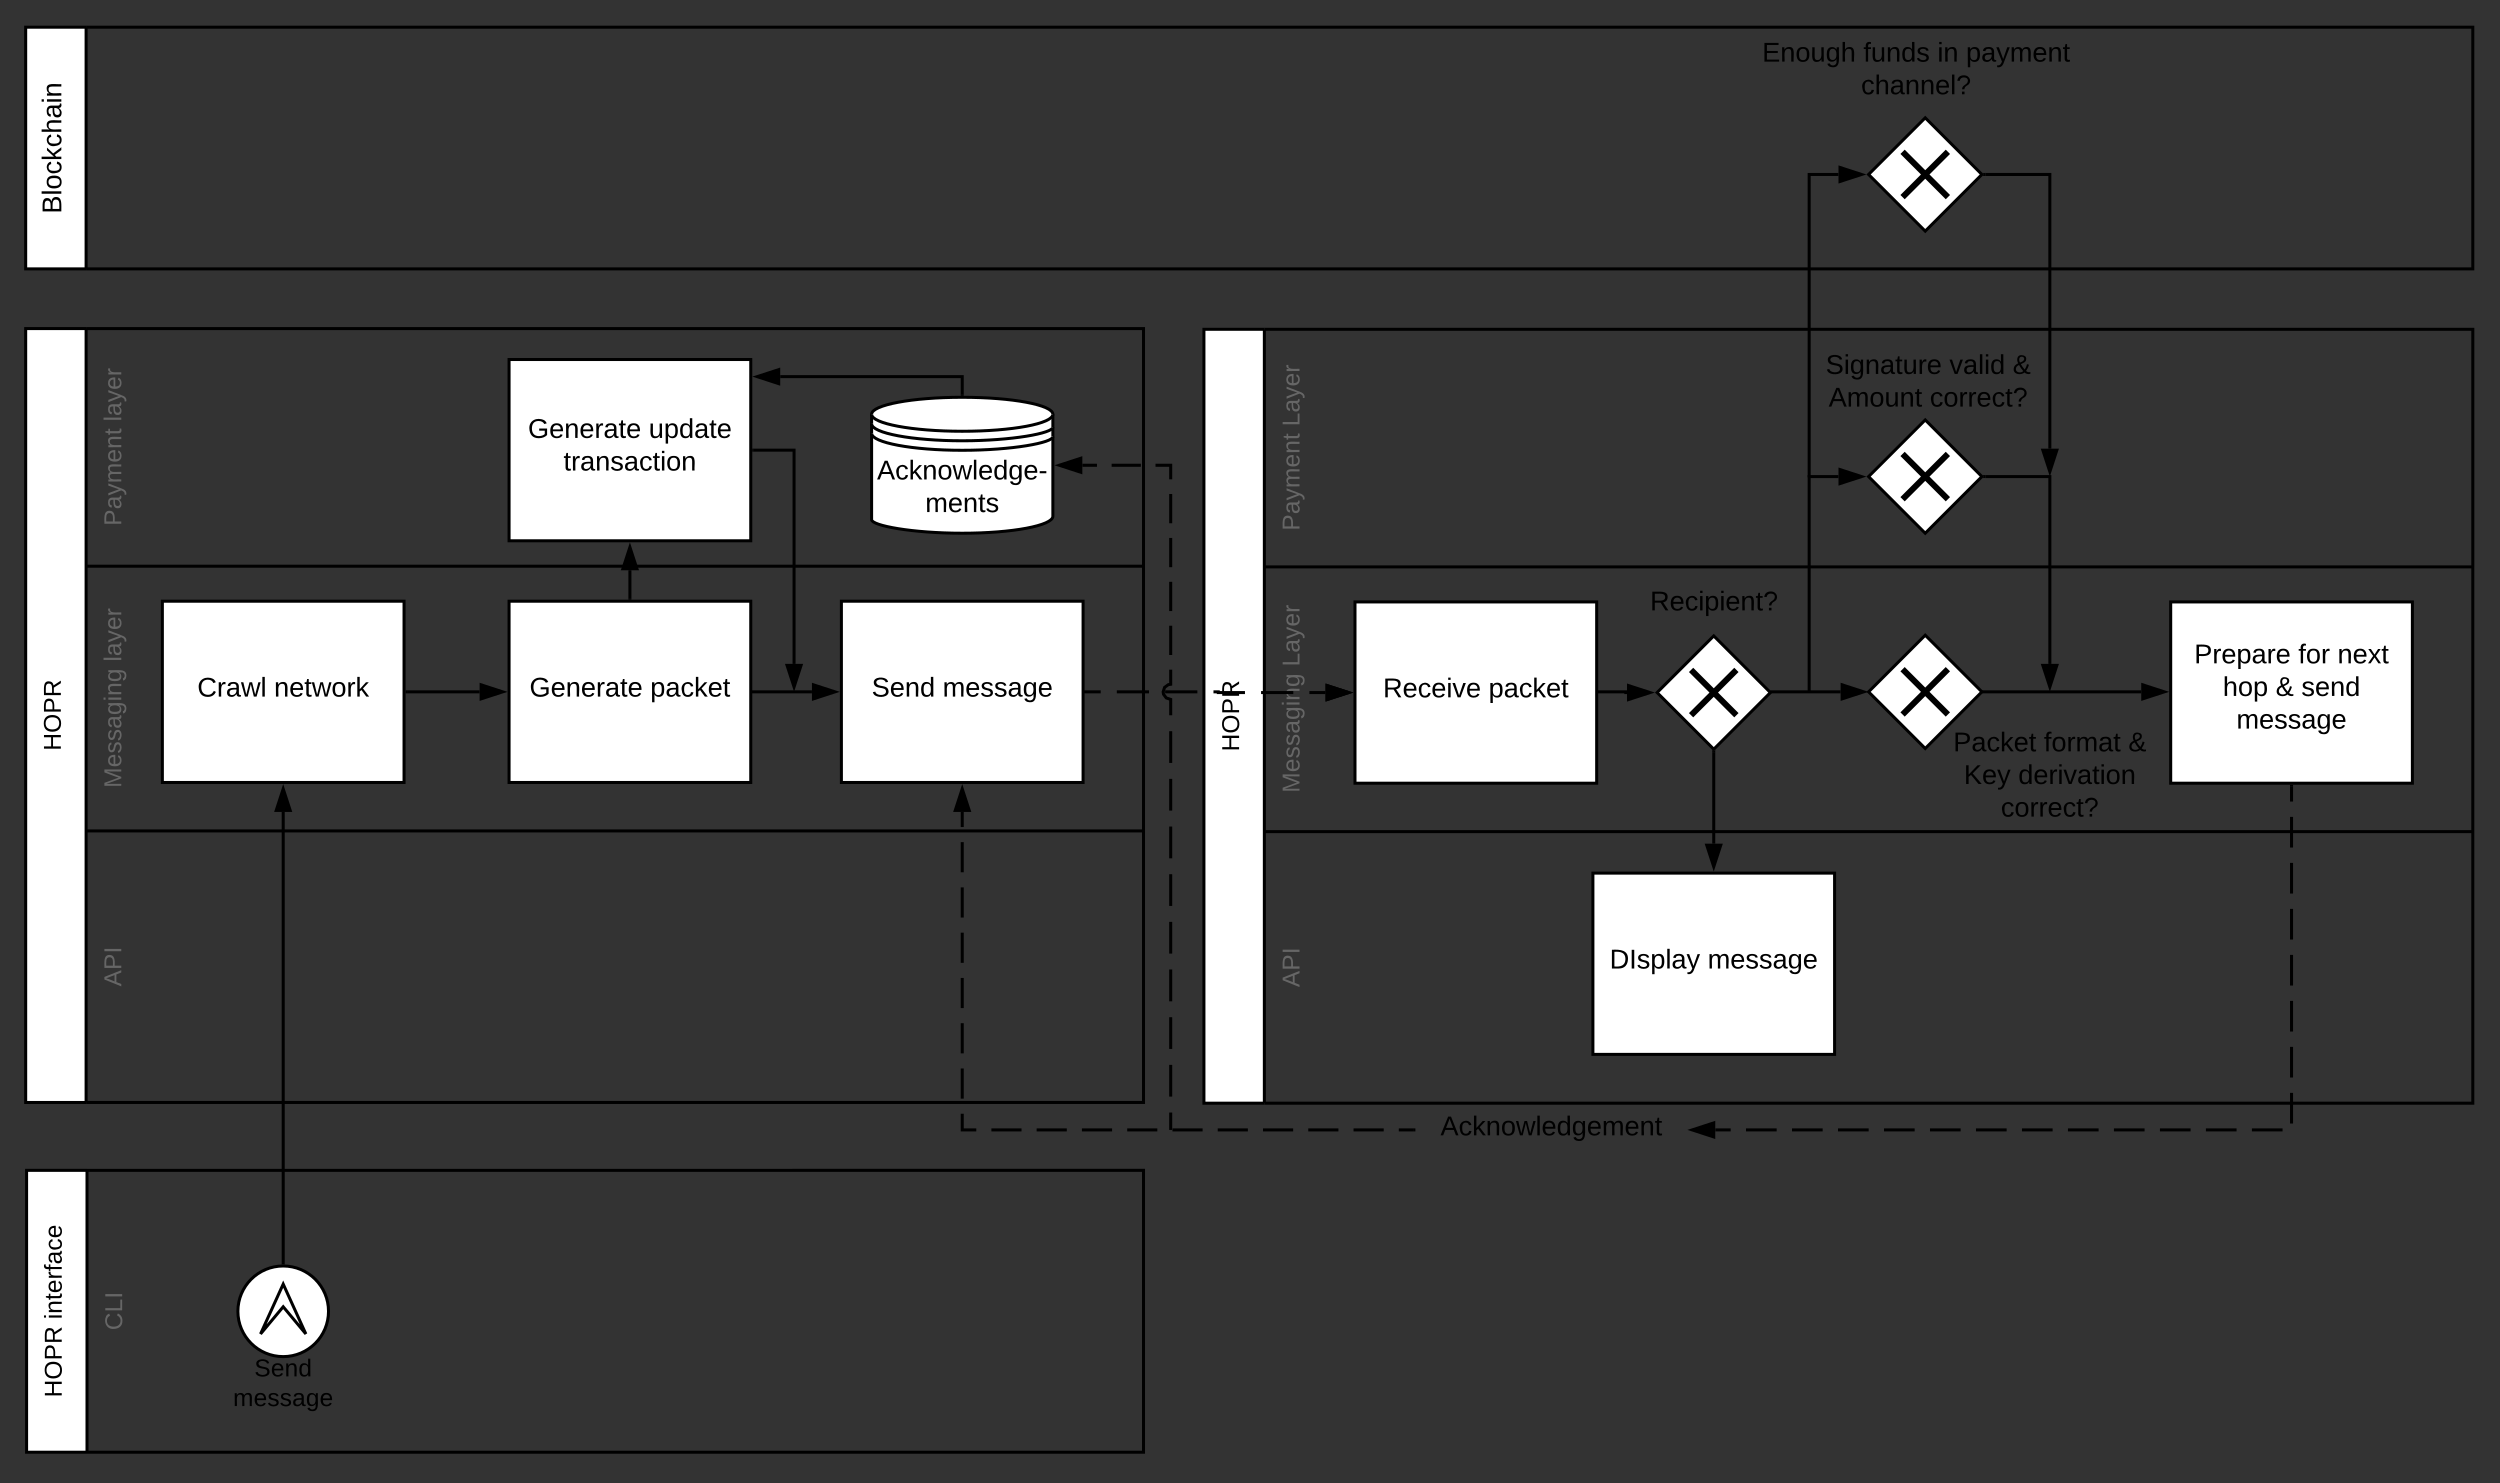 <svg xmlns="http://www.w3.org/2000/svg" xmlns:xlink="http://www.w3.org/1999/xlink" xmlns:lucid="lucid" width="1655" height="982"><rect width="100%" height="100%" fill="#333333" stroke="none"/><g transform="translate(-63 -82)" lucid:page-tab-id="0_0"><path d="M120 811.84H80V299.52h40" stroke="#000" stroke-width="2" fill="#fff"/><path d="M120 811.84h700V632.07H120zM120 632.07h700V456.83H120z" fill="none"/><path d="M120 632.07h700" stroke="#000" stroke-width="2" fill="none"/><path d="M120 299.52h700v157.3H120z" fill="none"/><path d="M120 456.83h700M120 811.84V632.07m0 0V456.83m0 0v-157.3m0 0h700v157.3m0 175.24V456.83m-700 355h700V632.08" stroke="#000" stroke-width="2" fill="none"/><use xlink:href="#a" transform="matrix(6.123233995736766e-17,-1,1,6.123233995736766e-17,120,456.826) translate(26.762 23.275)"/><use xlink:href="#b" transform="matrix(6.123233995736766e-17,-1,1,6.123233995736766e-17,120,456.826) translate(95.852 23.275)"/><use xlink:href="#c" transform="matrix(6.123233995736766e-17,-1,1,6.123233995736766e-17,80,811.841) translate(232.894 23.275)"/><use xlink:href="#d" transform="matrix(6.123233995736766e-17,-1,1,6.123233995736766e-17,120,632.065) translate(28.507 23.275)"/><use xlink:href="#b" transform="matrix(6.123233995736766e-17,-1,1,6.123233995736766e-17,120,632.065) translate(112.107 23.275)"/><use xlink:href="#e" transform="matrix(6.123233995736766e-17,-1,1,6.123233995736766e-17,120,811.841) translate(76.81 23.275)"/><g stroke="#000" stroke-width="2"><path d="M120.6 1043.37h-40v-186.6h40" fill="#fff"/><path d="M120.6 1043.37H820v-186.6H120.6M120.6 1043.37v-186.6" fill="none"/></g><use xlink:href="#f" transform="matrix(6.123233995736766e-17,-1,1,6.123233995736766e-17,120.591,1043.369) translate(80.787 23.275)"/><use xlink:href="#g" transform="matrix(6.123233995736766e-17,-1,1,6.123233995736766e-17,80.591,1043.369) translate(36.281 23.275)"/><use xlink:href="#h" transform="matrix(6.123233995736766e-17,-1,1,6.123233995736766e-17,80.591,1043.369) translate(88.042 23.275)"/><path d="M280.48 950.08c0 16.57-13.43 30-30 30s-30-13.43-30-30 13.43-30 30-30 30 13.43 30 30z" stroke="#000" stroke-width="2" fill="#fff"/><path d="M250.48 932.08l-15 33 15-18 15 18z" stroke="#000" stroke-width="2" fill="#fff"/><use xlink:href="#i" transform="matrix(1,0,0,1,220.479,980.077) translate(10.897 13.099)"/><use xlink:href="#j" transform="matrix(1,0,0,1,220.479,980.077) translate(-3.181 32.749)"/><path d="M170.48 480h160v120h-160z" stroke="#000" stroke-width="2" fill="#fff"/><use xlink:href="#k" transform="matrix(1,0,0,1,170.479,480) translate(23.155 63.15)"/><use xlink:href="#l" transform="matrix(1,0,0,1,170.479,480) translate(73.955 63.15)"/><g stroke="#000" stroke-width="2"><path d="M120 260H80V100h40" fill="#fff"/><path d="M120 260h1580V100H120M120 260V100" fill="none"/></g><use xlink:href="#m" transform="matrix(6.123233995736766e-17,-1,1,6.123233995736766e-17,80,260) translate(36.55 23.6)"/><path d="M250.48 918.08V619.5" stroke="#000" stroke-width="2" fill="none"/><path d="M251.48 919.16l-.98-.08-1.02.03v-1.05h2z"/><path d="M250.48 604.24l4.63 14.26h-9.26z" stroke="#000" stroke-width="2"/><path d="M332.48 540h48.02" stroke="#000" stroke-width="2" fill="none"/><path d="M332.5 541h-1.02v-2h1.02z"/><path d="M395.76 540l-14.26 4.64v-9.28z" stroke="#000" stroke-width="2"/><path d="M400 480h160v120H400z" stroke="#000" stroke-width="2" fill="#fff"/><use xlink:href="#n" transform="matrix(1,0,0,1,400,480) translate(13.53 63.15)"/><use xlink:href="#o" transform="matrix(1,0,0,1,400,480) translate(93.48 63.15)"/><path d="M480 478v-18.5" stroke="#000" stroke-width="2" fill="none"/><path d="M481 479h-2v-1.03h2z"/><path d="M480 444.24l4.64 14.26h-9.28z" stroke="#000" stroke-width="2"/><path d="M400 320h160v120H400z" stroke="#000" stroke-width="2" fill="#fff"/><use xlink:href="#n" transform="matrix(1,0,0,1,400,320) translate(12.53 51.9)"/><use xlink:href="#p" transform="matrix(1,0,0,1,400,320) translate(92.48 51.9)"/><use xlink:href="#q" transform="matrix(1,0,0,1,400,320) translate(36.055 73.5)"/><path d="M620 480h160v120H620z" stroke="#000" stroke-width="2" fill="#fff"/><use xlink:href="#r" transform="matrix(1,0,0,1,620,480) translate(20.03 63.15)"/><use xlink:href="#s" transform="matrix(1,0,0,1,620,480) translate(67.03 63.15)"/><path d="M562 380h26.67v141.5" stroke="#000" stroke-width="2" fill="none"/><path d="M562.03 381H561v-2h1.03z"/><path d="M588.67 536.76l-4.64-14.26h9.27z" stroke="#000" stroke-width="2"/><path d="M900 812.32h-40V300h40" stroke="#000" stroke-width="2" fill="#fff"/><path d="M900 812.32h800V632.54H900zM900 632.54h800V457.3H900z" fill="none"/><path d="M900 632.54h800" stroke="#000" stroke-width="2" fill="none"/><path d="M900 300h800v157.3H900z" fill="none"/><path d="M900 457.3h800M900 812.32V632.54m0 0V457.3m0 0V300m0 0h800v157.3m0 175.24V457.3M900 812.32h800V632.54" stroke="#000" stroke-width="2" fill="none"/><use xlink:href="#a" transform="matrix(6.123233995736766e-17,-1,1,6.123233995736766e-17,900,457.303) translate(24.01 23.275)"/><use xlink:href="#t" transform="matrix(6.123233995736766e-17,-1,1,6.123233995736766e-17,900,457.303) translate(93.1 23.275)"/><use xlink:href="#c" transform="matrix(6.123233995736766e-17,-1,1,6.123233995736766e-17,860,812.318) translate(232.894 23.275)"/><use xlink:href="#d" transform="matrix(6.123233995736766e-17,-1,1,6.123233995736766e-17,900,632.543) translate(25.755 23.275)"/><use xlink:href="#t" transform="matrix(6.123233995736766e-17,-1,1,6.123233995736766e-17,900,632.543) translate(109.355 23.275)"/><use xlink:href="#e" transform="matrix(6.123233995736766e-17,-1,1,6.123233995736766e-17,900,812.318) translate(76.81 23.275)"/><path d="M781 540h88.5v.48h71" fill="none"/><path d="M781 540h10.67m10.66 0h21.33m10.67 0h21.33m10.66 0h3.18v.48h17.67m10.67 0h21.33m10.66 0h10.67M781.03 540H780" stroke="#000" stroke-width="2" fill="none"/><path d="M955.76 540.48l-14.26 4.63v-9.26z" stroke="#000" stroke-width="2"/><path d="M960 480.48h160v120H960z" stroke="#000" stroke-width="2" fill="#fff"/><use xlink:href="#u" transform="matrix(1,0,0,1,960,480.478) translate(18.555 63.15)"/><use xlink:href="#o" transform="matrix(1,0,0,1,960,480.478) translate(88.455 63.15)"/><path d="M959 540.48" stroke="#000" stroke-width="2" fill="none"/><path/><path d="M955.76 540.48l-14.26 4.63v-9.26z" stroke="#000" stroke-width="2"/><path d="M1300 540l37.5-37.5L1375 540l-37.5 37.5z" stroke="#000" stroke-width="2" fill="#fff"/><path d="M1322.5 525l30 30m-30 0l30-30" stroke="#000" stroke-width="4" fill="none"/><path d="M1300 397.5l37.5-37.5 37.5 37.5-37.5 37.5z" stroke="#000" stroke-width="2" fill="#fff"/><path d="M1322.5 382.5l30 30m-30 0l30-30" stroke="#000" stroke-width="4" fill="none"/><path d="M1377.4 397.5h42.6v124" stroke="#000" stroke-width="2" fill="none"/><path d="M1377.44 398.5h-2.03l1-1-1-1h2.04z"/><path d="M1420 536.76l-4.64-14.26h9.28z" stroke="#000" stroke-width="2"/><path d="M1260 310.15h158.4v47.4H1260z" stroke="#000" stroke-opacity="0" stroke-width="2" fill-opacity="0"/><use xlink:href="#v" transform="matrix(1,0,0,1,1265,315.15) translate(6.6 14.4)"/><use xlink:href="#w" transform="matrix(1,0,0,1,1265,315.15) translate(88.5 14.4)"/><use xlink:href="#x" transform="matrix(1,0,0,1,1265,315.15) translate(130.4 14.4)"/><use xlink:href="#y" transform="matrix(1,0,0,1,1265,315.15) translate(8.575 36)"/><use xlink:href="#z" transform="matrix(1,0,0,1,1265,315.15) translate(75.525 36)"/><path d="M1340 560h160v60h-160z" stroke="#000" stroke-opacity="0" stroke-width="2" fill="#fff" fill-opacity="0"/><use xlink:href="#A" transform="matrix(1,0,0,1,1345,565) translate(11.05 14.4)"/><use xlink:href="#B" transform="matrix(1,0,0,1,1345,565) translate(71.05 14.4)"/><use xlink:href="#x" transform="matrix(1,0,0,1,1345,565) translate(126.95 14.4)"/><use xlink:href="#C" transform="matrix(1,0,0,1,1345,565) translate(18.075 36)"/><use xlink:href="#D" transform="matrix(1,0,0,1,1345,565) translate(54.075 36)"/><use xlink:href="#z" transform="matrix(1,0,0,1,1345,565) translate(42.55 57.6)"/><path d="M1300 197.5l37.5-37.5 37.5 37.5-37.5 37.5z" stroke="#000" stroke-width="2" fill="#fff"/><path d="M1322.5 182.5l30 30m-30 0l30-30" stroke="#000" stroke-width="4" fill="none"/><path d="M1220 100h222.5v60H1220z" stroke="#000" stroke-opacity="0" stroke-width="2" fill="#fff" fill-opacity="0"/><use xlink:href="#E" transform="matrix(1,0,0,1,1225,105) translate(4.55 17.8)"/><use xlink:href="#F" transform="matrix(1,0,0,1,1225,105) translate(71.55 17.8)"/><use xlink:href="#G" transform="matrix(1,0,0,1,1225,105) translate(120.55 17.8)"/><use xlink:href="#H" transform="matrix(1,0,0,1,1225,105) translate(139.5 17.8)"/><use xlink:href="#I" transform="matrix(1,0,0,1,1225,105) translate(70.025 39.4)"/><path d="M1121 540h18.3v.48h.78M1121.03 540H1120" stroke="#000" stroke-width="2" fill="none"/><path d="M1155.35 540.48l-14.27 4.63v-9.26z" stroke="#000" stroke-width="2"/><path d="M1160 540.48l37.5-37.5 37.5 37.5-37.5 37.5z" stroke="#000" stroke-width="2" fill="#fff"/><path d="M1182.5 525.48l30 30m-30 0l30-30" stroke="#000" stroke-width="4" fill="none"/><path d="M1197.5 580.4v60.1" stroke="#000" stroke-width="2" fill="none"/><path d="M1198.5 580.42h-2v-2.03l1 1 1-1z"/><path d="M1197.5 655.76l-4.64-14.26h9.28z" stroke="#000" stroke-width="2"/><path d="M1117.5 660h160v120h-160z" stroke="#000" stroke-width="2" fill="#fff"/><use xlink:href="#J" transform="matrix(1,0,0,1,1117.5,660) translate(11.08 63.15)"/><use xlink:href="#s" transform="matrix(1,0,0,1,1117.5,660) translate(75.98 63.15)"/><path d="M1236 540h45.5M1236.03 540H1235" stroke="#000" stroke-width="2" fill="none"/><path d="M1296.76 540l-14.26 4.64v-9.28z" stroke="#000" stroke-width="2"/><path d="M1260.67 539V397.5h19.4M1260.67 538.97V540" stroke="#000" stroke-width="2" fill="none"/><path d="M1295.35 397.5l-14.27 4.64v-9.28z" stroke="#000" stroke-width="2"/><path d="M1260.67 397V197.5h19.4M1260.67 396.97V398" stroke="#000" stroke-width="2" fill="none"/><path d="M1295.35 197.5l-14.27 4.64v-9.28z" stroke="#000" stroke-width="2"/><path d="M1376 540h104.5M1376.03 540H1375" stroke="#000" stroke-width="2" fill="none"/><path d="M1495.76 540l-14.26 4.64v-9.28z" stroke="#000" stroke-width="2"/><path d="M1377.4 197.5h42.6V379" stroke="#000" stroke-width="2" fill="none"/><path d="M1377.44 198.5h-2.03l1-1-1-1h2.04z"/><path d="M1420 394.26l-4.64-14.26h9.28z" stroke="#000" stroke-width="2"/><path d="M1500 480.48h160v120h-160z" stroke="#000" stroke-width="2" fill="#fff"/><g><use xlink:href="#K" transform="matrix(1,0,0,1,1500,480.478) translate(15.58 40.65)"/><use xlink:href="#L" transform="matrix(1,0,0,1,1500,480.478) translate(84.48 40.65)"/><use xlink:href="#M" transform="matrix(1,0,0,1,1500,480.478) translate(110.43 40.65)"/><use xlink:href="#N" transform="matrix(1,0,0,1,1500,480.478) translate(34.505 62.25)"/><use xlink:href="#O" transform="matrix(1,0,0,1,1500,480.478) translate(69.505 62.25)"/><use xlink:href="#P" transform="matrix(1,0,0,1,1500,480.478) translate(86.505 62.25)"/><use xlink:href="#s" transform="matrix(1,0,0,1,1500,480.478) translate(43.53 83.85)"/></g><path d="M1146.25 460h102.5v45h-102.5z" stroke="#000" stroke-opacity="0" stroke-width="2" fill="#fff" fill-opacity="0"/><g><use xlink:href="#Q" transform="matrix(1,0,0,1,1151.25,465) translate(4.075 21.1)"/></g><path d="M561 540h39.5M561.03 540H560" stroke="#000" stroke-width="2" fill="none"/><path d="M615.76 540l-14.26 4.64v-9.28z" stroke="#000" stroke-width="2"/><path d="M999 830H700V619.5" fill="none"/><path d="M999 830h-10m-9.98 0h-19.98m-10 0h-19.97m-10 0H899.1m-10 0h-19.97m-10 0h-19.97m-10 0H809.2m-10 0h-19.98m-10 0h-19.97m-10 0H719.3m-10 0H700v-10.7m0-10v-19.97m0-10v-19.97m0-10V729.4m0-10v-19.98m0-10v-19.97m0-10V639.5m0-10v-9.98" stroke="#000" stroke-width="2" fill="none"/><path d="M1000 831h-1.03v-2h1.03z"/><path d="M700 604.24l4.64 14.26h-9.28z" stroke="#000" stroke-width="2"/><path d="M1580 602.48V830h-381.5" fill="none"/><path d="M1580 602.48v10.15m0 10.15v20.3m0 10.15v20.3m0 10.15v20.3m0 10.15v20.3m0 10.15v20.3m0 10.15v20.3m0 10.15v20.3m-5.94 4.22h-20.3m-10.15 0h-20.3m-10.14 0h-20.3m-10.15 0h-20.3m-10.14 0h-20.3m-10.15 0h-20.3m-10.14 0h-20.3m-10.15 0h-20.3m-10.14 0h-20.3m-10.15 0h-20.3m-10.15 0h-20.3m-10.15 0h-20.3m-10.15 0h-10.15" stroke="#000" stroke-width="2" fill="none"/><path d="M1581 602.5h-2v-1.02h2z"/><path d="M1183.24 830l14.26-4.64v9.28z" stroke="#000" stroke-width="2"/><path d="M1000 800h180v60h-180z" stroke="#000" stroke-opacity="0" stroke-width="2" fill="#fff" fill-opacity="0"/><g><use xlink:href="#R" transform="matrix(1,0,0,1,1005,805) translate(11.575 28.6)"/></g><path d="M838 829V545c-2.76 0-5-2.24-5-5s2.24-5 5-5V390h-58.5" fill="none"/><path d="M838 829v-10.52m0-10.52v-21.03m0-10.52v-21.03m0-10.52V723.8m0-10.5v-21.04m0-10.52V660.7m0-10.5v-21.05m0-10.52V597.6m0-10.53v-21.03m0-10.52V545l-2.95-.96-1.8-2.46L833 540l.96-2.95 2.46-1.8L838 535v-9.7m0-9.68v-19.38m0-9.7v-19.37m0-9.7V438.1m0-9.7v-19.38m0-9.7V390h-10.05m-9.7 0H798.9m-9.7 0h-9.68M838 828.97V830" stroke="#000" stroke-width="2" fill="none"/><path d="M764.24 390l14.26-4.64v9.28z" stroke="#000" stroke-width="2"/><path d="M760 356.25c0-6.2-26.86-11.25-60-11.25s-60 5.04-60 11.25V426c0 3.96 26.86 9 60 9s60-5.04 60-11.25z" stroke="#000" stroke-width="2" fill="#fff"/><path d="M760 356.25c0 6.2-26.86 11.25-60 11.25s-60-5.04-60-11.25m120 8.55c0 3.96-26.86 9-60 9s-60-5.04-60-11.25m120 8.55c0 3.96-26.86 9-60 9s-60-5.04-60-11.25" stroke="#000" stroke-width="2" fill="#fff"/><g><use xlink:href="#S" transform="matrix(1,0,0,1,640,385) translate(3.575 14.4)"/><use xlink:href="#T" transform="matrix(1,0,0,1,640,385) translate(35.525 36)"/></g><path d="M700 343v-11.67H579.5" stroke="#000" stroke-width="2" fill="none"/><path d="M701 344.03l-1-.03-1 .04v-1.07h2z"/><path d="M564.24 331.33l14.26-4.63v9.27z" stroke="#000" stroke-width="2"/><defs><path fill="#666" d="M30-248c87 1 191-15 191 75 0 78-77 80-158 76V0H30v-248zm33 125c57 0 124 11 124-50 0-59-68-47-124-48v98" id="U"/><path fill="#666" d="M141-36C126-15 110 5 73 4 37 3 15-17 15-53c-1-64 63-63 125-63 3-35-9-54-41-54-24 1-41 7-42 31l-33-3c5-37 33-52 76-52 45 0 72 20 72 64v82c-1 20 7 32 28 27v20c-31 9-61-2-59-35zM48-53c0 20 12 33 32 33 41-3 63-29 60-74-43 2-92-5-92 41" id="V"/><path fill="#666" d="M179-190L93 31C79 59 56 82 12 73V49c39 6 53-20 64-50L1-190h34L92-34l54-156h33" id="W"/><path fill="#666" d="M210-169c-67 3-38 105-44 169h-31v-121c0-29-5-50-35-48C34-165 62-65 56 0H25l-1-190h30c1 10-1 24 2 32 10-44 99-50 107 0 11-21 27-35 58-36 85-2 47 119 55 194h-31v-121c0-29-5-49-35-48" id="X"/><path fill="#666" d="M100-194c63 0 86 42 84 106H49c0 40 14 67 53 68 26 1 43-12 49-29l28 8c-11 28-37 45-77 45C44 4 14-33 15-96c1-61 26-98 85-98zm52 81c6-60-76-77-97-28-3 7-6 17-6 28h103" id="Y"/><path fill="#666" d="M117-194c89-4 53 116 60 194h-32v-121c0-31-8-49-39-48C34-167 62-67 57 0H25l-1-190h30c1 10-1 24 2 32 11-22 29-35 61-36" id="Z"/><path fill="#666" d="M59-47c-2 24 18 29 38 22v24C64 9 27 4 27-40v-127H5v-23h24l9-43h21v43h35v23H59v120" id="aa"/><g id="a"><use transform="matrix(0.045,0,0,0.045,0,0)" xlink:href="#U"/><use transform="matrix(0.045,0,0,0.045,10.916,0)" xlink:href="#V"/><use transform="matrix(0.045,0,0,0.045,20.013,0)" xlink:href="#W"/><use transform="matrix(0.045,0,0,0.045,28.2,0)" xlink:href="#X"/><use transform="matrix(0.045,0,0,0.045,41.8,0)" xlink:href="#Y"/><use transform="matrix(0.045,0,0,0.045,50.897,0)" xlink:href="#Z"/><use transform="matrix(0.045,0,0,0.045,59.994,0)" xlink:href="#aa"/></g><path fill="#666" d="M24 0v-261h32V0H24" id="ab"/><path fill="#666" d="M114-163C36-179 61-72 57 0H25l-1-190h30c1 12-1 29 2 39 6-27 23-49 58-41v29" id="ac"/><g id="b"><use transform="matrix(0.045,0,0,0.045,0,0)" xlink:href="#ab"/><use transform="matrix(0.045,0,0,0.045,3.593,0)" xlink:href="#V"/><use transform="matrix(0.045,0,0,0.045,12.69,0)" xlink:href="#W"/><use transform="matrix(0.045,0,0,0.045,20.877,0)" xlink:href="#Y"/><use transform="matrix(0.045,0,0,0.045,29.974,0)" xlink:href="#ac"/></g><path d="M197 0v-115H63V0H30v-248h33v105h134v-105h34V0h-34" id="ad"/><path d="M140-251c81 0 123 46 123 126C263-46 219 4 140 4 59 4 17-45 17-125s42-126 123-126zm0 227c63 0 89-41 89-101s-29-99-89-99c-61 0-89 39-89 99S79-25 140-24" id="ae"/><path d="M30-248c87 1 191-15 191 75 0 78-77 80-158 76V0H30v-248zm33 125c57 0 124 11 124-50 0-59-68-47-124-48v98" id="af"/><path d="M233-177c-1 41-23 64-60 70L243 0h-38l-65-103H63V0H30v-248c88 3 205-21 203 71zM63-129c60-2 137 13 137-47 0-61-80-42-137-45v92" id="ag"/><g id="c"><use transform="matrix(0.045,0,0,0.045,0,0)" xlink:href="#ad"/><use transform="matrix(0.045,0,0,0.045,11.78,0)" xlink:href="#ae"/><use transform="matrix(0.045,0,0,0.045,24.516,0)" xlink:href="#af"/><use transform="matrix(0.045,0,0,0.045,35.432,0)" xlink:href="#ag"/></g><path fill="#666" d="M240 0l2-218c-23 76-54 145-80 218h-23L58-218 59 0H30v-248h44l77 211c21-75 51-140 76-211h43V0h-30" id="ah"/><path fill="#666" d="M135-143c-3-34-86-38-87 0 15 53 115 12 119 90S17 21 10-45l28-5c4 36 97 45 98 0-10-56-113-15-118-90-4-57 82-63 122-42 12 7 21 19 24 35" id="ai"/><path fill="#666" d="M177-190C167-65 218 103 67 71c-23-6-38-20-44-43l32-5c15 47 100 32 89-28v-30C133-14 115 1 83 1 29 1 15-40 15-95c0-56 16-97 71-98 29-1 48 16 59 35 1-10 0-23 2-32h30zM94-22c36 0 50-32 50-73 0-42-14-75-50-75-39 0-46 34-46 75s6 73 46 73" id="aj"/><path fill="#666" d="M24-231v-30h32v30H24zM24 0v-190h32V0H24" id="ak"/><g id="d"><use transform="matrix(0.045,0,0,0.045,0,0)" xlink:href="#ah"/><use transform="matrix(0.045,0,0,0.045,13.6,0)" xlink:href="#Y"/><use transform="matrix(0.045,0,0,0.045,22.697,0)" xlink:href="#ai"/><use transform="matrix(0.045,0,0,0.045,30.884,0)" xlink:href="#ai"/><use transform="matrix(0.045,0,0,0.045,39.071,0)" xlink:href="#V"/><use transform="matrix(0.045,0,0,0.045,48.168,0)" xlink:href="#aj"/><use transform="matrix(0.045,0,0,0.045,57.264,0)" xlink:href="#ak"/><use transform="matrix(0.045,0,0,0.045,60.858,0)" xlink:href="#Z"/><use transform="matrix(0.045,0,0,0.045,69.955,0)" xlink:href="#aj"/></g><path fill="#666" d="M205 0l-28-72H64L36 0H1l101-248h38L239 0h-34zm-38-99l-47-123c-12 45-31 82-46 123h93" id="al"/><path fill="#666" d="M33 0v-248h34V0H33" id="am"/><g id="e"><use transform="matrix(0.045,0,0,0.045,0,0)" xlink:href="#al"/><use transform="matrix(0.045,0,0,0.045,10.916,0)" xlink:href="#U"/><use transform="matrix(0.045,0,0,0.045,21.832,0)" xlink:href="#am"/></g><path fill="#666" d="M212-179c-10-28-35-45-73-45-59 0-87 40-87 99 0 60 29 101 89 101 43 0 62-24 78-52l27 14C228-24 195 4 139 4 59 4 22-46 18-125c-6-104 99-153 187-111 19 9 31 26 39 46" id="an"/><path fill="#666" d="M30 0v-248h33v221h125V0H30" id="ao"/><g id="f"><use transform="matrix(0.045,0,0,0.045,0,0)" xlink:href="#an"/><use transform="matrix(0.045,0,0,0.045,11.78,0)" xlink:href="#ao"/><use transform="matrix(0.045,0,0,0.045,20.877,0)" xlink:href="#am"/></g><g id="g"><use transform="matrix(0.045,0,0,0.045,0,0)" xlink:href="#ad"/><use transform="matrix(0.045,0,0,0.045,11.78,0)" xlink:href="#ae"/><use transform="matrix(0.045,0,0,0.045,24.516,0)" xlink:href="#af"/><use transform="matrix(0.045,0,0,0.045,35.432,0)" xlink:href="#ag"/></g><path d="M24-231v-30h32v30H24zM24 0v-190h32V0H24" id="ap"/><path d="M117-194c89-4 53 116 60 194h-32v-121c0-31-8-49-39-48C34-167 62-67 57 0H25l-1-190h30c1 10-1 24 2 32 11-22 29-35 61-36" id="aq"/><path d="M59-47c-2 24 18 29 38 22v24C64 9 27 4 27-40v-127H5v-23h24l9-43h21v43h35v23H59v120" id="ar"/><path d="M100-194c63 0 86 42 84 106H49c0 40 14 67 53 68 26 1 43-12 49-29l28 8c-11 28-37 45-77 45C44 4 14-33 15-96c1-61 26-98 85-98zm52 81c6-60-76-77-97-28-3 7-6 17-6 28h103" id="as"/><path d="M114-163C36-179 61-72 57 0H25l-1-190h30c1 12-1 29 2 39 6-27 23-49 58-41v29" id="at"/><path d="M101-234c-31-9-42 10-38 44h38v23H63V0H32v-167H5v-23h27c-7-52 17-82 69-68v24" id="au"/><path d="M141-36C126-15 110 5 73 4 37 3 15-17 15-53c-1-64 63-63 125-63 3-35-9-54-41-54-24 1-41 7-42 31l-33-3c5-37 33-52 76-52 45 0 72 20 72 64v82c-1 20 7 32 28 27v20c-31 9-61-2-59-35zM48-53c0 20 12 33 32 33 41-3 63-29 60-74-43 2-92-5-92 41" id="av"/><path d="M96-169c-40 0-48 33-48 73s9 75 48 75c24 0 41-14 43-38l32 2c-6 37-31 61-74 61-59 0-76-41-82-99-10-93 101-131 147-64 4 7 5 14 7 22l-32 3c-4-21-16-35-41-35" id="aw"/><g id="h"><use transform="matrix(0.045,0,0,0.045,0,0)" xlink:href="#ap"/><use transform="matrix(0.045,0,0,0.045,3.593,0)" xlink:href="#aq"/><use transform="matrix(0.045,0,0,0.045,12.69,0)" xlink:href="#ar"/><use transform="matrix(0.045,0,0,0.045,17.238,0)" xlink:href="#as"/><use transform="matrix(0.045,0,0,0.045,26.335,0)" xlink:href="#at"/><use transform="matrix(0.045,0,0,0.045,31.748,0)" xlink:href="#au"/><use transform="matrix(0.045,0,0,0.045,36.296,0)" xlink:href="#av"/><use transform="matrix(0.045,0,0,0.045,45.393,0)" xlink:href="#aw"/><use transform="matrix(0.045,0,0,0.045,53.58,0)" xlink:href="#as"/></g><path d="M185-189c-5-48-123-54-124 2 14 75 158 14 163 119 3 78-121 87-175 55-17-10-28-26-33-46l33-7c5 56 141 63 141-1 0-78-155-14-162-118-5-82 145-84 179-34 5 7 8 16 11 25" id="ax"/><path d="M85-194c31 0 48 13 60 33l-1-100h32l1 261h-30c-2-10 0-23-3-31C134-8 116 4 85 4 32 4 16-35 15-94c0-66 23-100 70-100zm9 24c-40 0-46 34-46 75 0 40 6 74 45 74 42 0 51-32 51-76 0-42-9-74-50-73" id="ay"/><g id="i"><use transform="matrix(0.045,0,0,0.045,0,0)" xlink:href="#ax"/><use transform="matrix(0.045,0,0,0.045,10.916,0)" xlink:href="#as"/><use transform="matrix(0.045,0,0,0.045,20.013,0)" xlink:href="#aq"/><use transform="matrix(0.045,0,0,0.045,29.11,0)" xlink:href="#ay"/></g><path d="M210-169c-67 3-38 105-44 169h-31v-121c0-29-5-50-35-48C34-165 62-65 56 0H25l-1-190h30c1 10-1 24 2 32 10-44 99-50 107 0 11-21 27-35 58-36 85-2 47 119 55 194h-31v-121c0-29-5-49-35-48" id="az"/><path d="M135-143c-3-34-86-38-87 0 15 53 115 12 119 90S17 21 10-45l28-5c4 36 97 45 98 0-10-56-113-15-118-90-4-57 82-63 122-42 12 7 21 19 24 35" id="aA"/><path d="M177-190C167-65 218 103 67 71c-23-6-38-20-44-43l32-5c15 47 100 32 89-28v-30C133-14 115 1 83 1 29 1 15-40 15-95c0-56 16-97 71-98 29-1 48 16 59 35 1-10 0-23 2-32h30zM94-22c36 0 50-32 50-73 0-42-14-75-50-75-39 0-46 34-46 75s6 73 46 73" id="aB"/><g id="j"><use transform="matrix(0.045,0,0,0.045,0,0)" xlink:href="#az"/><use transform="matrix(0.045,0,0,0.045,13.6,0)" xlink:href="#as"/><use transform="matrix(0.045,0,0,0.045,22.697,0)" xlink:href="#aA"/><use transform="matrix(0.045,0,0,0.045,30.884,0)" xlink:href="#aA"/><use transform="matrix(0.045,0,0,0.045,39.071,0)" xlink:href="#av"/><use transform="matrix(0.045,0,0,0.045,48.168,0)" xlink:href="#aB"/><use transform="matrix(0.045,0,0,0.045,57.264,0)" xlink:href="#as"/></g><path d="M212-179c-10-28-35-45-73-45-59 0-87 40-87 99 0 60 29 101 89 101 43 0 62-24 78-52l27 14C228-24 195 4 139 4 59 4 22-46 18-125c-6-104 99-153 187-111 19 9 31 26 39 46" id="aC"/><path d="M206 0h-36l-40-164L89 0H53L-1-190h32L70-26l43-164h34l41 164 42-164h31" id="aD"/><path d="M24 0v-261h32V0H24" id="aE"/><g id="k"><use transform="matrix(0.05,0,0,0.05,0,0)" xlink:href="#aC"/><use transform="matrix(0.05,0,0,0.05,12.95,0)" xlink:href="#at"/><use transform="matrix(0.05,0,0,0.05,18.9,0)" xlink:href="#av"/><use transform="matrix(0.05,0,0,0.05,28.9,0)" xlink:href="#aD"/><use transform="matrix(0.05,0,0,0.05,41.85,0)" xlink:href="#aE"/></g><path d="M100-194c62-1 85 37 85 99 1 63-27 99-86 99S16-35 15-95c0-66 28-99 85-99zM99-20c44 1 53-31 53-75 0-43-8-75-51-75s-53 32-53 75 10 74 51 75" id="aF"/><path d="M143 0L79-87 56-68V0H24v-261h32v163l83-92h37l-77 82L181 0h-38" id="aG"/><g id="l"><use transform="matrix(0.05,0,0,0.05,0,0)" xlink:href="#aq"/><use transform="matrix(0.05,0,0,0.05,10,0)" xlink:href="#as"/><use transform="matrix(0.05,0,0,0.05,20,0)" xlink:href="#ar"/><use transform="matrix(0.05,0,0,0.05,25,0)" xlink:href="#aD"/><use transform="matrix(0.05,0,0,0.05,37.95,0)" xlink:href="#aF"/><use transform="matrix(0.05,0,0,0.05,47.95,0)" xlink:href="#at"/><use transform="matrix(0.05,0,0,0.05,53.9,0)" xlink:href="#aG"/></g><path d="M160-131c35 5 61 23 61 61C221 17 115-2 30 0v-248c76 3 177-17 177 60 0 33-19 50-47 57zm-97-11c50-1 110 9 110-42 0-47-63-36-110-37v79zm0 115c55-2 124 14 124-45 0-56-70-42-124-44v89" id="aH"/><path d="M106-169C34-169 62-67 57 0H25v-261h32l-1 103c12-21 28-36 61-36 89 0 53 116 60 194h-32v-121c2-32-8-49-39-48" id="aI"/><g id="m"><use transform="matrix(0.05,0,0,0.05,0,0)" xlink:href="#aH"/><use transform="matrix(0.05,0,0,0.05,12,0)" xlink:href="#aE"/><use transform="matrix(0.05,0,0,0.05,15.95,0)" xlink:href="#aF"/><use transform="matrix(0.05,0,0,0.05,25.95,0)" xlink:href="#aw"/><use transform="matrix(0.05,0,0,0.05,34.95,0)" xlink:href="#aG"/><use transform="matrix(0.05,0,0,0.05,43.95,0)" xlink:href="#aw"/><use transform="matrix(0.05,0,0,0.05,52.95,0)" xlink:href="#aI"/><use transform="matrix(0.05,0,0,0.05,62.95,0)" xlink:href="#av"/><use transform="matrix(0.05,0,0,0.05,72.95,0)" xlink:href="#ap"/><use transform="matrix(0.05,0,0,0.05,76.9,0)" xlink:href="#aq"/></g><path d="M143 4C61 4 22-44 18-125c-5-107 100-154 193-111 17 8 29 25 37 43l-32 9c-13-25-37-40-76-40-61 0-88 39-88 99 0 61 29 100 91 101 35 0 62-11 79-27v-45h-74v-28h105v86C228-13 192 4 143 4" id="aJ"/><g id="n"><use transform="matrix(0.05,0,0,0.05,0,0)" xlink:href="#aJ"/><use transform="matrix(0.05,0,0,0.05,14,0)" xlink:href="#as"/><use transform="matrix(0.05,0,0,0.05,24,0)" xlink:href="#aq"/><use transform="matrix(0.05,0,0,0.05,34,0)" xlink:href="#as"/><use transform="matrix(0.05,0,0,0.05,44,0)" xlink:href="#at"/><use transform="matrix(0.05,0,0,0.05,49.95,0)" xlink:href="#av"/><use transform="matrix(0.05,0,0,0.05,59.95,0)" xlink:href="#ar"/><use transform="matrix(0.05,0,0,0.05,64.95,0)" xlink:href="#as"/></g><path d="M115-194c55 1 70 41 70 98S169 2 115 4C84 4 66-9 55-30l1 105H24l-1-265h31l2 30c10-21 28-34 59-34zm-8 174c40 0 45-34 45-75s-6-73-45-74c-42 0-51 32-51 76 0 43 10 73 51 73" id="aK"/><g id="o"><use transform="matrix(0.05,0,0,0.05,0,0)" xlink:href="#aK"/><use transform="matrix(0.05,0,0,0.05,10,0)" xlink:href="#av"/><use transform="matrix(0.05,0,0,0.05,20,0)" xlink:href="#aw"/><use transform="matrix(0.05,0,0,0.05,29,0)" xlink:href="#aG"/><use transform="matrix(0.05,0,0,0.05,38,0)" xlink:href="#as"/><use transform="matrix(0.05,0,0,0.05,48,0)" xlink:href="#ar"/></g><path d="M84 4C-5 8 30-112 23-190h32v120c0 31 7 50 39 49 72-2 45-101 50-169h31l1 190h-30c-1-10 1-25-2-33-11 22-28 36-60 37" id="aL"/><g id="p"><use transform="matrix(0.05,0,0,0.05,0,0)" xlink:href="#aL"/><use transform="matrix(0.05,0,0,0.05,10,0)" xlink:href="#aK"/><use transform="matrix(0.05,0,0,0.05,20,0)" xlink:href="#ay"/><use transform="matrix(0.05,0,0,0.05,30,0)" xlink:href="#av"/><use transform="matrix(0.05,0,0,0.05,40,0)" xlink:href="#ar"/><use transform="matrix(0.05,0,0,0.05,45,0)" xlink:href="#as"/></g><g id="q"><use transform="matrix(0.05,0,0,0.05,0,0)" xlink:href="#ar"/><use transform="matrix(0.05,0,0,0.05,5,0)" xlink:href="#at"/><use transform="matrix(0.05,0,0,0.05,10.95,0)" xlink:href="#av"/><use transform="matrix(0.05,0,0,0.05,20.95,0)" xlink:href="#aq"/><use transform="matrix(0.05,0,0,0.05,30.95,0)" xlink:href="#aA"/><use transform="matrix(0.05,0,0,0.05,39.95,0)" xlink:href="#av"/><use transform="matrix(0.05,0,0,0.05,49.95,0)" xlink:href="#aw"/><use transform="matrix(0.05,0,0,0.05,58.95,0)" xlink:href="#ar"/><use transform="matrix(0.05,0,0,0.05,63.95,0)" xlink:href="#ap"/><use transform="matrix(0.05,0,0,0.05,67.9,0)" xlink:href="#aF"/><use transform="matrix(0.05,0,0,0.05,77.9,0)" xlink:href="#aq"/></g><g id="r"><use transform="matrix(0.05,0,0,0.05,0,0)" xlink:href="#ax"/><use transform="matrix(0.05,0,0,0.05,12,0)" xlink:href="#as"/><use transform="matrix(0.05,0,0,0.05,22,0)" xlink:href="#aq"/><use transform="matrix(0.05,0,0,0.05,32,0)" xlink:href="#ay"/></g><g id="s"><use transform="matrix(0.05,0,0,0.05,0,0)" xlink:href="#az"/><use transform="matrix(0.05,0,0,0.05,14.95,0)" xlink:href="#as"/><use transform="matrix(0.05,0,0,0.05,24.95,0)" xlink:href="#aA"/><use transform="matrix(0.05,0,0,0.05,33.95,0)" xlink:href="#aA"/><use transform="matrix(0.05,0,0,0.05,42.95,0)" xlink:href="#av"/><use transform="matrix(0.05,0,0,0.05,52.95,0)" xlink:href="#aB"/><use transform="matrix(0.05,0,0,0.05,62.95,0)" xlink:href="#as"/></g><g id="t"><use transform="matrix(0.045,0,0,0.045,0,0)" xlink:href="#ao"/><use transform="matrix(0.045,0,0,0.045,9.097,0)" xlink:href="#V"/><use transform="matrix(0.045,0,0,0.045,18.194,0)" xlink:href="#W"/><use transform="matrix(0.045,0,0,0.045,26.381,0)" xlink:href="#Y"/><use transform="matrix(0.045,0,0,0.045,35.478,0)" xlink:href="#ac"/></g><path d="M108 0H70L1-190h34L89-25l56-165h34" id="aM"/><g id="u"><use transform="matrix(0.05,0,0,0.05,0,0)" xlink:href="#ag"/><use transform="matrix(0.05,0,0,0.05,12.95,0)" xlink:href="#as"/><use transform="matrix(0.05,0,0,0.05,22.95,0)" xlink:href="#aw"/><use transform="matrix(0.05,0,0,0.05,31.95,0)" xlink:href="#as"/><use transform="matrix(0.05,0,0,0.05,41.95,0)" xlink:href="#ap"/><use transform="matrix(0.05,0,0,0.05,45.9,0)" xlink:href="#aM"/><use transform="matrix(0.05,0,0,0.05,54.9,0)" xlink:href="#as"/></g><g id="v"><use transform="matrix(0.05,0,0,0.05,0,0)" xlink:href="#ax"/><use transform="matrix(0.05,0,0,0.05,12,0)" xlink:href="#ap"/><use transform="matrix(0.05,0,0,0.05,15.95,0)" xlink:href="#aB"/><use transform="matrix(0.05,0,0,0.05,25.95,0)" xlink:href="#aq"/><use transform="matrix(0.05,0,0,0.05,35.95,0)" xlink:href="#av"/><use transform="matrix(0.05,0,0,0.05,45.95,0)" xlink:href="#ar"/><use transform="matrix(0.05,0,0,0.05,50.95,0)" xlink:href="#aL"/><use transform="matrix(0.05,0,0,0.05,60.95,0)" xlink:href="#at"/><use transform="matrix(0.05,0,0,0.05,66.9,0)" xlink:href="#as"/></g><g id="w"><use transform="matrix(0.05,0,0,0.05,0,0)" xlink:href="#aM"/><use transform="matrix(0.05,0,0,0.05,9,0)" xlink:href="#av"/><use transform="matrix(0.05,0,0,0.05,19,0)" xlink:href="#aE"/><use transform="matrix(0.05,0,0,0.05,22.95,0)" xlink:href="#ap"/><use transform="matrix(0.05,0,0,0.05,26.9,0)" xlink:href="#ay"/></g><path d="M234-2c-28 10-62 0-77-18C117 19 8 12 13-65c3-43 29-61 60-76-25-40-17-114 47-108 35 3 59 15 59 50 0 44-40 53-71 69 14 26 32 50 51 72 14-21 24-43 30-72l26 8c-9 33-21 57-38 82 13 13 33 22 57 15v23zM97-151c25-10 52-18 56-48-1-18-13-29-33-29-42 0-39 50-23 77zM42-66c-3 51 71 58 98 28-20-24-41-51-56-80-23 10-40 24-42 52" id="aN"/><use transform="matrix(0.05,0,0,0.05,0,0)" xlink:href="#aN" id="x"/><path d="M205 0l-28-72H64L36 0H1l101-248h38L239 0h-34zm-38-99l-47-123c-12 45-31 82-46 123h93" id="aO"/><g id="y"><use transform="matrix(0.05,0,0,0.05,0,0)" xlink:href="#aO"/><use transform="matrix(0.05,0,0,0.05,12,0)" xlink:href="#az"/><use transform="matrix(0.05,0,0,0.05,26.95,0)" xlink:href="#aF"/><use transform="matrix(0.05,0,0,0.05,36.95,0)" xlink:href="#aL"/><use transform="matrix(0.05,0,0,0.05,46.95,0)" xlink:href="#aq"/><use transform="matrix(0.05,0,0,0.05,56.95,0)" xlink:href="#ar"/></g><path d="M103-251c84 0 111 97 45 133-19 10-37 24-39 52H78c0-63 77-55 77-114 0-30-21-42-52-43-32 0-53 17-56 46l-32-2c7-45 34-72 88-72zM77 0v-35h34V0H77" id="aP"/><g id="z"><use transform="matrix(0.05,0,0,0.05,0,0)" xlink:href="#aw"/><use transform="matrix(0.05,0,0,0.05,9,0)" xlink:href="#aF"/><use transform="matrix(0.05,0,0,0.05,19,0)" xlink:href="#at"/><use transform="matrix(0.05,0,0,0.05,24.95,0)" xlink:href="#at"/><use transform="matrix(0.05,0,0,0.05,30.9,0)" xlink:href="#as"/><use transform="matrix(0.05,0,0,0.05,40.9,0)" xlink:href="#aw"/><use transform="matrix(0.05,0,0,0.05,49.9,0)" xlink:href="#ar"/><use transform="matrix(0.05,0,0,0.05,54.9,0)" xlink:href="#aP"/></g><g id="A"><use transform="matrix(0.05,0,0,0.05,0,0)" xlink:href="#af"/><use transform="matrix(0.05,0,0,0.05,12,0)" xlink:href="#av"/><use transform="matrix(0.05,0,0,0.05,22,0)" xlink:href="#aw"/><use transform="matrix(0.05,0,0,0.05,31,0)" xlink:href="#aG"/><use transform="matrix(0.05,0,0,0.05,40,0)" xlink:href="#as"/><use transform="matrix(0.05,0,0,0.05,50,0)" xlink:href="#ar"/></g><g id="B"><use transform="matrix(0.05,0,0,0.05,0,0)" xlink:href="#au"/><use transform="matrix(0.05,0,0,0.05,5,0)" xlink:href="#aF"/><use transform="matrix(0.05,0,0,0.05,15,0)" xlink:href="#at"/><use transform="matrix(0.05,0,0,0.05,20.95,0)" xlink:href="#az"/><use transform="matrix(0.05,0,0,0.05,35.9,0)" xlink:href="#av"/><use transform="matrix(0.05,0,0,0.05,45.9,0)" xlink:href="#ar"/></g><path d="M194 0L95-120 63-95V0H30v-248h33v124l119-124h40L117-140 236 0h-42" id="aQ"/><path d="M179-190L93 31C79 59 56 82 12 73V49c39 6 53-20 64-50L1-190h34L92-34l54-156h33" id="aR"/><g id="C"><use transform="matrix(0.05,0,0,0.05,0,0)" xlink:href="#aQ"/><use transform="matrix(0.05,0,0,0.05,12,0)" xlink:href="#as"/><use transform="matrix(0.05,0,0,0.05,22,0)" xlink:href="#aR"/></g><g id="D"><use transform="matrix(0.05,0,0,0.05,0,0)" xlink:href="#ay"/><use transform="matrix(0.05,0,0,0.05,10,0)" xlink:href="#as"/><use transform="matrix(0.05,0,0,0.05,20,0)" xlink:href="#at"/><use transform="matrix(0.05,0,0,0.05,25.95,0)" xlink:href="#ap"/><use transform="matrix(0.05,0,0,0.05,29.9,0)" xlink:href="#aM"/><use transform="matrix(0.05,0,0,0.05,38.9,0)" xlink:href="#av"/><use transform="matrix(0.05,0,0,0.05,48.9,0)" xlink:href="#ar"/><use transform="matrix(0.05,0,0,0.05,53.9,0)" xlink:href="#ap"/><use transform="matrix(0.05,0,0,0.05,57.85,0)" xlink:href="#aF"/><use transform="matrix(0.05,0,0,0.05,67.85,0)" xlink:href="#aq"/></g><path d="M30 0v-248h187v28H63v79h144v27H63v87h162V0H30" id="aS"/><g id="E"><use transform="matrix(0.05,0,0,0.05,0,0)" xlink:href="#aS"/><use transform="matrix(0.05,0,0,0.05,12,0)" xlink:href="#aq"/><use transform="matrix(0.05,0,0,0.05,22,0)" xlink:href="#aF"/><use transform="matrix(0.05,0,0,0.05,32,0)" xlink:href="#aL"/><use transform="matrix(0.05,0,0,0.05,42,0)" xlink:href="#aB"/><use transform="matrix(0.05,0,0,0.05,52,0)" xlink:href="#aI"/></g><g id="F"><use transform="matrix(0.05,0,0,0.05,0,0)" xlink:href="#au"/><use transform="matrix(0.05,0,0,0.05,5,0)" xlink:href="#aL"/><use transform="matrix(0.05,0,0,0.05,15,0)" xlink:href="#aq"/><use transform="matrix(0.05,0,0,0.05,25,0)" xlink:href="#ay"/><use transform="matrix(0.05,0,0,0.05,35,0)" xlink:href="#aA"/></g><g id="G"><use transform="matrix(0.05,0,0,0.05,0,0)" xlink:href="#ap"/><use transform="matrix(0.05,0,0,0.05,3.95,0)" xlink:href="#aq"/></g><g id="H"><use transform="matrix(0.05,0,0,0.05,0,0)" xlink:href="#aK"/><use transform="matrix(0.05,0,0,0.05,10,0)" xlink:href="#av"/><use transform="matrix(0.05,0,0,0.05,20,0)" xlink:href="#aR"/><use transform="matrix(0.05,0,0,0.05,29,0)" xlink:href="#az"/><use transform="matrix(0.05,0,0,0.05,43.95,0)" xlink:href="#as"/><use transform="matrix(0.05,0,0,0.05,53.95,0)" xlink:href="#aq"/><use transform="matrix(0.05,0,0,0.05,63.95,0)" xlink:href="#ar"/></g><g id="I"><use transform="matrix(0.05,0,0,0.05,0,0)" xlink:href="#aw"/><use transform="matrix(0.05,0,0,0.05,9,0)" xlink:href="#aI"/><use transform="matrix(0.05,0,0,0.05,19,0)" xlink:href="#av"/><use transform="matrix(0.05,0,0,0.05,29,0)" xlink:href="#aq"/><use transform="matrix(0.05,0,0,0.05,39,0)" xlink:href="#aq"/><use transform="matrix(0.05,0,0,0.05,49,0)" xlink:href="#as"/><use transform="matrix(0.05,0,0,0.05,59,0)" xlink:href="#aE"/><use transform="matrix(0.05,0,0,0.05,62.95,0)" xlink:href="#aP"/></g><path d="M30-248c118-7 216 8 213 122C240-48 200 0 122 0H30v-248zM63-27c89 8 146-16 146-99s-60-101-146-95v194" id="aT"/><path d="M33 0v-248h34V0H33" id="aU"/><g id="J"><use transform="matrix(0.05,0,0,0.05,0,0)" xlink:href="#aT"/><use transform="matrix(0.05,0,0,0.05,12.95,0)" xlink:href="#aU"/><use transform="matrix(0.05,0,0,0.05,17.95,0)" xlink:href="#aA"/><use transform="matrix(0.05,0,0,0.05,26.95,0)" xlink:href="#aK"/><use transform="matrix(0.05,0,0,0.05,36.95,0)" xlink:href="#aE"/><use transform="matrix(0.05,0,0,0.05,40.9,0)" xlink:href="#av"/><use transform="matrix(0.05,0,0,0.05,50.9,0)" xlink:href="#aR"/></g><g id="K"><use transform="matrix(0.05,0,0,0.05,0,0)" xlink:href="#af"/><use transform="matrix(0.05,0,0,0.05,12,0)" xlink:href="#at"/><use transform="matrix(0.05,0,0,0.05,17.95,0)" xlink:href="#as"/><use transform="matrix(0.05,0,0,0.05,27.95,0)" xlink:href="#aK"/><use transform="matrix(0.05,0,0,0.05,37.95,0)" xlink:href="#av"/><use transform="matrix(0.05,0,0,0.05,47.95,0)" xlink:href="#at"/><use transform="matrix(0.05,0,0,0.05,53.9,0)" xlink:href="#as"/></g><g id="L"><use transform="matrix(0.05,0,0,0.05,0,0)" xlink:href="#au"/><use transform="matrix(0.05,0,0,0.05,5,0)" xlink:href="#aF"/><use transform="matrix(0.05,0,0,0.05,15,0)" xlink:href="#at"/></g><path d="M141 0L90-78 38 0H4l68-98-65-92h35l48 74 47-74h35l-64 92 68 98h-35" id="aV"/><g id="M"><use transform="matrix(0.05,0,0,0.05,0,0)" xlink:href="#aq"/><use transform="matrix(0.05,0,0,0.05,10,0)" xlink:href="#as"/><use transform="matrix(0.05,0,0,0.05,20,0)" xlink:href="#aV"/><use transform="matrix(0.05,0,0,0.05,29,0)" xlink:href="#ar"/></g><g id="N"><use transform="matrix(0.05,0,0,0.05,0,0)" xlink:href="#aI"/><use transform="matrix(0.05,0,0,0.05,10,0)" xlink:href="#aF"/><use transform="matrix(0.05,0,0,0.05,20,0)" xlink:href="#aK"/></g><use transform="matrix(0.05,0,0,0.05,0,0)" xlink:href="#aN" id="O"/><g id="P"><use transform="matrix(0.05,0,0,0.05,0,0)" xlink:href="#aA"/><use transform="matrix(0.05,0,0,0.05,9,0)" xlink:href="#as"/><use transform="matrix(0.05,0,0,0.05,19,0)" xlink:href="#aq"/><use transform="matrix(0.05,0,0,0.05,29,0)" xlink:href="#ay"/></g><g id="Q"><use transform="matrix(0.05,0,0,0.05,0,0)" xlink:href="#ag"/><use transform="matrix(0.05,0,0,0.05,12.95,0)" xlink:href="#as"/><use transform="matrix(0.05,0,0,0.05,22.95,0)" xlink:href="#aw"/><use transform="matrix(0.05,0,0,0.05,31.95,0)" xlink:href="#ap"/><use transform="matrix(0.05,0,0,0.05,35.9,0)" xlink:href="#aK"/><use transform="matrix(0.05,0,0,0.05,45.9,0)" xlink:href="#ap"/><use transform="matrix(0.05,0,0,0.05,49.85,0)" xlink:href="#as"/><use transform="matrix(0.05,0,0,0.05,59.85,0)" xlink:href="#aq"/><use transform="matrix(0.05,0,0,0.05,69.85,0)" xlink:href="#ar"/><use transform="matrix(0.05,0,0,0.05,74.85,0)" xlink:href="#aP"/></g><g id="R"><use transform="matrix(0.05,0,0,0.05,0,0)" xlink:href="#aO"/><use transform="matrix(0.05,0,0,0.05,12,0)" xlink:href="#aw"/><use transform="matrix(0.05,0,0,0.05,21,0)" xlink:href="#aG"/><use transform="matrix(0.05,0,0,0.05,30,0)" xlink:href="#aq"/><use transform="matrix(0.05,0,0,0.05,40,0)" xlink:href="#aF"/><use transform="matrix(0.05,0,0,0.05,50,0)" xlink:href="#aD"/><use transform="matrix(0.05,0,0,0.05,62.95,0)" xlink:href="#aE"/><use transform="matrix(0.05,0,0,0.05,66.9,0)" xlink:href="#as"/><use transform="matrix(0.05,0,0,0.05,76.9,0)" xlink:href="#ay"/><use transform="matrix(0.05,0,0,0.05,86.9,0)" xlink:href="#aB"/><use transform="matrix(0.05,0,0,0.05,96.9,0)" xlink:href="#as"/><use transform="matrix(0.05,0,0,0.05,106.9,0)" xlink:href="#az"/><use transform="matrix(0.05,0,0,0.05,121.85,0)" xlink:href="#as"/><use transform="matrix(0.05,0,0,0.05,131.85,0)" xlink:href="#aq"/><use transform="matrix(0.05,0,0,0.05,141.85,0)" xlink:href="#ar"/></g><path d="M16-82v-28h88v28H16" id="aW"/><g id="S"><use transform="matrix(0.05,0,0,0.05,0,0)" xlink:href="#aO"/><use transform="matrix(0.05,0,0,0.05,12,0)" xlink:href="#aw"/><use transform="matrix(0.05,0,0,0.05,21,0)" xlink:href="#aG"/><use transform="matrix(0.05,0,0,0.05,30,0)" xlink:href="#aq"/><use transform="matrix(0.05,0,0,0.05,40,0)" xlink:href="#aF"/><use transform="matrix(0.05,0,0,0.05,50,0)" xlink:href="#aD"/><use transform="matrix(0.05,0,0,0.05,62.95,0)" xlink:href="#aE"/><use transform="matrix(0.05,0,0,0.05,66.9,0)" xlink:href="#as"/><use transform="matrix(0.05,0,0,0.05,76.9,0)" xlink:href="#ay"/><use transform="matrix(0.05,0,0,0.05,86.9,0)" xlink:href="#aB"/><use transform="matrix(0.05,0,0,0.05,96.9,0)" xlink:href="#as"/><use transform="matrix(0.05,0,0,0.05,106.9,0)" xlink:href="#aW"/></g><g id="T"><use transform="matrix(0.05,0,0,0.05,0,0)" xlink:href="#az"/><use transform="matrix(0.05,0,0,0.05,14.95,0)" xlink:href="#as"/><use transform="matrix(0.05,0,0,0.05,24.95,0)" xlink:href="#aq"/><use transform="matrix(0.05,0,0,0.05,34.95,0)" xlink:href="#ar"/><use transform="matrix(0.05,0,0,0.05,39.95,0)" xlink:href="#aA"/></g></defs></g></svg>